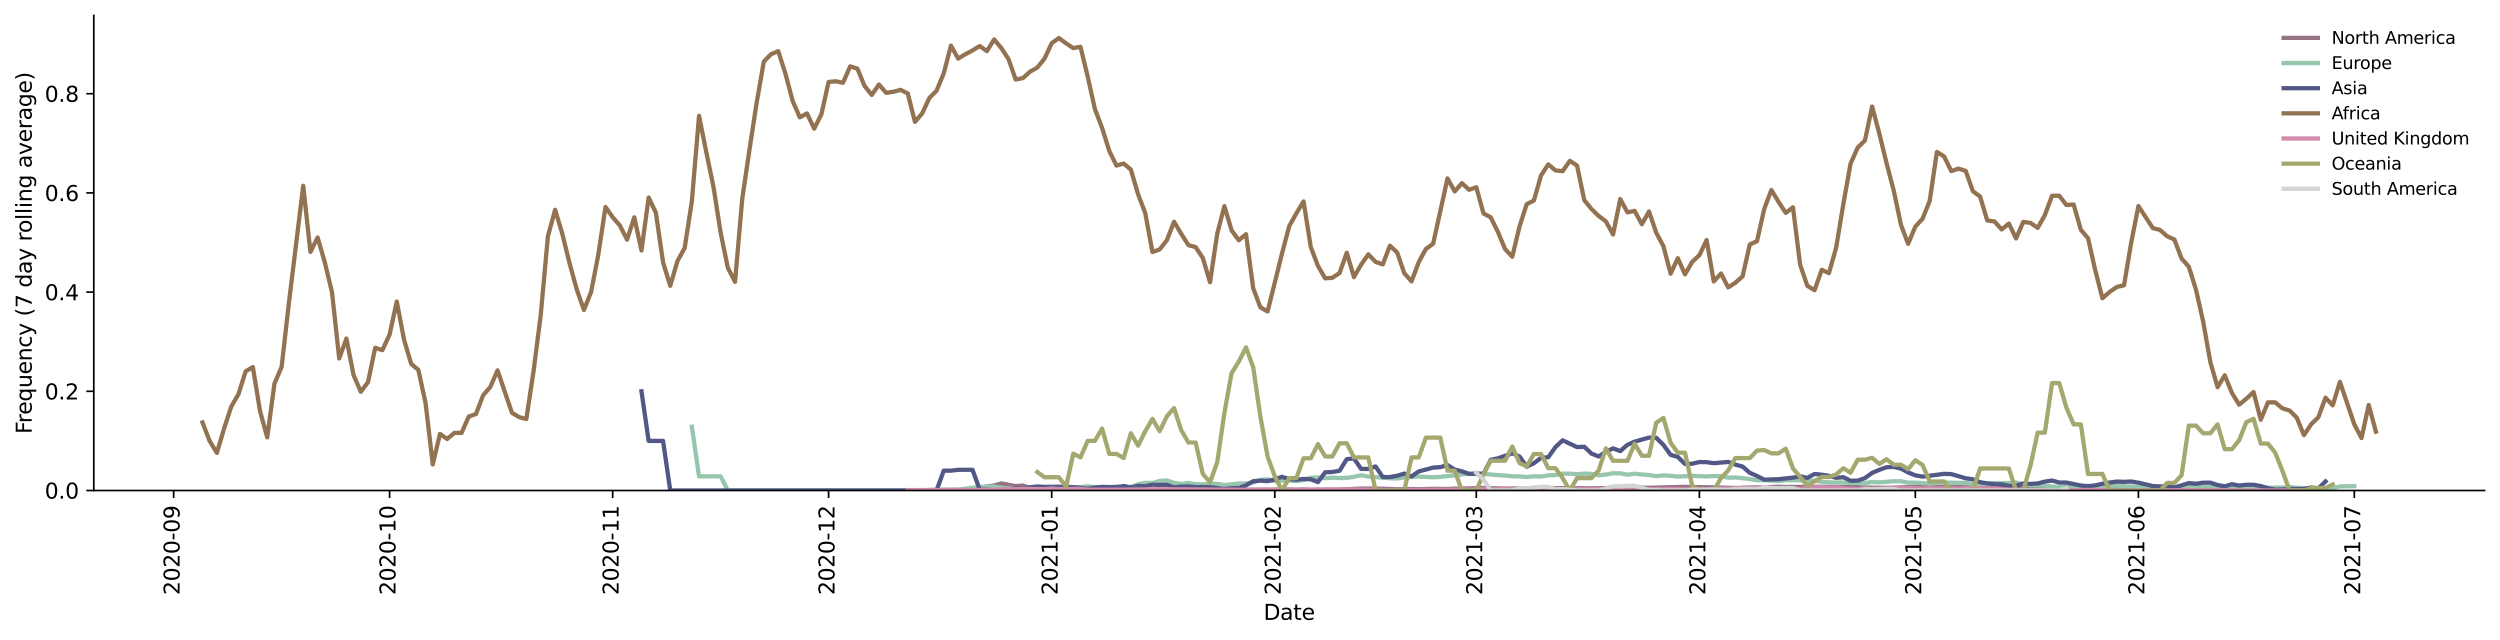<?xml version="1.0" encoding="utf-8" standalone="no"?>
<!DOCTYPE svg PUBLIC "-//W3C//DTD SVG 1.1//EN"
  "http://www.w3.org/Graphics/SVG/1.1/DTD/svg11.dtd">
<svg height="298.621pt" version="1.1" viewBox="0 0 1166.981 298.621" width="1166.981pt" xmlns="http://www.w3.org/2000/svg" xmlns:xlink="http://www.w3.org/1999/xlink">
 <defs>
  <style type="text/css">*{stroke-linecap:butt;stroke-linejoin:round;}</style>
 </defs>
 <g id="figure_1">
  <g id="patch_1">
   <path d="M 0 298.621 
L 1166.981 298.621 
L 1166.981 0 
L 0 0 
z
" style="fill:#ffffff;"/>
  </g>
  <g id="axes_1">
   <g id="patch_2">
    <path d="M 43.781 228.96 
L 1159.781 228.96 
L 1159.781 7.2 
L 43.781 7.2 
z
" style="fill:#ffffff;"/>
   </g>
   <g id="matplotlib.axis_1">
    <g id="xtick_1">
     <g id="line2d_1">
      <defs>
       <path d="M 0 0 
L 0 3.5 
" id="m0e21614525" style="stroke:#000000;stroke-width:0.8;"/>
      </defs>
      <g>
       <use style="stroke:#000000;stroke-width:0.8;" x="81.071" xlink:href="#m0e21614525" y="228.96"/>
      </g>
     </g>
     <g id="text_1">
      <!-- 2020-09 -->
      <g transform="translate(83.83 277.743)rotate(-90)scale(0.1 -0.1)">
       <defs>
        <path d="M 1228 531 
L 3431 531 
L 3431 0 
L 469 0 
L 469 531 
Q 828 903 1448 1529 
Q 2069 2156 2228 2338 
Q 2531 2678 2651 2914 
Q 2772 3150 2772 3378 
Q 2772 3750 2511 3984 
Q 2250 4219 1831 4219 
Q 1534 4219 1204 4116 
Q 875 4013 500 3803 
L 500 4441 
Q 881 4594 1212 4672 
Q 1544 4750 1819 4750 
Q 2544 4750 2975 4387 
Q 3406 4025 3406 3419 
Q 3406 3131 3298 2873 
Q 3191 2616 2906 2266 
Q 2828 2175 2409 1742 
Q 1991 1309 1228 531 
z
" id="DejaVuSans-32" transform="scale(0.016)"/>
        <path d="M 2034 4250 
Q 1547 4250 1301 3770 
Q 1056 3291 1056 2328 
Q 1056 1369 1301 889 
Q 1547 409 2034 409 
Q 2525 409 2770 889 
Q 3016 1369 3016 2328 
Q 3016 3291 2770 3770 
Q 2525 4250 2034 4250 
z
M 2034 4750 
Q 2819 4750 3233 4129 
Q 3647 3509 3647 2328 
Q 3647 1150 3233 529 
Q 2819 -91 2034 -91 
Q 1250 -91 836 529 
Q 422 1150 422 2328 
Q 422 3509 836 4129 
Q 1250 4750 2034 4750 
z
" id="DejaVuSans-30" transform="scale(0.016)"/>
        <path d="M 313 2009 
L 1997 2009 
L 1997 1497 
L 313 1497 
L 313 2009 
z
" id="DejaVuSans-2d" transform="scale(0.016)"/>
        <path d="M 703 97 
L 703 672 
Q 941 559 1184 500 
Q 1428 441 1663 441 
Q 2288 441 2617 861 
Q 2947 1281 2994 2138 
Q 2813 1869 2534 1725 
Q 2256 1581 1919 1581 
Q 1219 1581 811 2004 
Q 403 2428 403 3163 
Q 403 3881 828 4315 
Q 1253 4750 1959 4750 
Q 2769 4750 3195 4129 
Q 3622 3509 3622 2328 
Q 3622 1225 3098 567 
Q 2575 -91 1691 -91 
Q 1453 -91 1209 -44 
Q 966 3 703 97 
z
M 1959 2075 
Q 2384 2075 2632 2365 
Q 2881 2656 2881 3163 
Q 2881 3666 2632 3958 
Q 2384 4250 1959 4250 
Q 1534 4250 1286 3958 
Q 1038 3666 1038 3163 
Q 1038 2656 1286 2365 
Q 1534 2075 1959 2075 
z
" id="DejaVuSans-39" transform="scale(0.016)"/>
       </defs>
       <use xlink:href="#DejaVuSans-32"/>
       <use x="63.623" xlink:href="#DejaVuSans-30"/>
       <use x="127.246" xlink:href="#DejaVuSans-32"/>
       <use x="190.869" xlink:href="#DejaVuSans-30"/>
       <use x="254.492" xlink:href="#DejaVuSans-2d"/>
       <use x="290.576" xlink:href="#DejaVuSans-30"/>
       <use x="354.199" xlink:href="#DejaVuSans-39"/>
      </g>
     </g>
    </g>
    <g id="xtick_2">
     <g id="line2d_2">
      <g>
       <use style="stroke:#000000;stroke-width:0.8;" x="181.853" xlink:href="#m0e21614525" y="228.96"/>
      </g>
     </g>
     <g id="text_2">
      <!-- 2020-10 -->
      <g transform="translate(184.613 277.743)rotate(-90)scale(0.1 -0.1)">
       <defs>
        <path d="M 794 531 
L 1825 531 
L 1825 4091 
L 703 3866 
L 703 4441 
L 1819 4666 
L 2450 4666 
L 2450 531 
L 3481 531 
L 3481 0 
L 794 0 
L 794 531 
z
" id="DejaVuSans-31" transform="scale(0.016)"/>
       </defs>
       <use xlink:href="#DejaVuSans-32"/>
       <use x="63.623" xlink:href="#DejaVuSans-30"/>
       <use x="127.246" xlink:href="#DejaVuSans-32"/>
       <use x="190.869" xlink:href="#DejaVuSans-30"/>
       <use x="254.492" xlink:href="#DejaVuSans-2d"/>
       <use x="290.576" xlink:href="#DejaVuSans-31"/>
       <use x="354.199" xlink:href="#DejaVuSans-30"/>
      </g>
     </g>
    </g>
    <g id="xtick_3">
     <g id="line2d_3">
      <g>
       <use style="stroke:#000000;stroke-width:0.8;" x="285.996" xlink:href="#m0e21614525" y="228.96"/>
      </g>
     </g>
     <g id="text_3">
      <!-- 2020-11 -->
      <g transform="translate(288.755 277.743)rotate(-90)scale(0.1 -0.1)">
       <use xlink:href="#DejaVuSans-32"/>
       <use x="63.623" xlink:href="#DejaVuSans-30"/>
       <use x="127.246" xlink:href="#DejaVuSans-32"/>
       <use x="190.869" xlink:href="#DejaVuSans-30"/>
       <use x="254.492" xlink:href="#DejaVuSans-2d"/>
       <use x="290.576" xlink:href="#DejaVuSans-31"/>
       <use x="354.199" xlink:href="#DejaVuSans-31"/>
      </g>
     </g>
    </g>
    <g id="xtick_4">
     <g id="line2d_4">
      <g>
       <use style="stroke:#000000;stroke-width:0.8;" x="386.778" xlink:href="#m0e21614525" y="228.96"/>
      </g>
     </g>
     <g id="text_4">
      <!-- 2020-12 -->
      <g transform="translate(389.538 277.743)rotate(-90)scale(0.1 -0.1)">
       <use xlink:href="#DejaVuSans-32"/>
       <use x="63.623" xlink:href="#DejaVuSans-30"/>
       <use x="127.246" xlink:href="#DejaVuSans-32"/>
       <use x="190.869" xlink:href="#DejaVuSans-30"/>
       <use x="254.492" xlink:href="#DejaVuSans-2d"/>
       <use x="290.576" xlink:href="#DejaVuSans-31"/>
       <use x="354.199" xlink:href="#DejaVuSans-32"/>
      </g>
     </g>
    </g>
    <g id="xtick_5">
     <g id="line2d_5">
      <g>
       <use style="stroke:#000000;stroke-width:0.8;" x="490.92" xlink:href="#m0e21614525" y="228.96"/>
      </g>
     </g>
     <g id="text_5">
      <!-- 2021-01 -->
      <g transform="translate(493.68 277.743)rotate(-90)scale(0.1 -0.1)">
       <use xlink:href="#DejaVuSans-32"/>
       <use x="63.623" xlink:href="#DejaVuSans-30"/>
       <use x="127.246" xlink:href="#DejaVuSans-32"/>
       <use x="190.869" xlink:href="#DejaVuSans-31"/>
       <use x="254.492" xlink:href="#DejaVuSans-2d"/>
       <use x="290.576" xlink:href="#DejaVuSans-30"/>
       <use x="354.199" xlink:href="#DejaVuSans-31"/>
      </g>
     </g>
    </g>
    <g id="xtick_6">
     <g id="line2d_6">
      <g>
       <use style="stroke:#000000;stroke-width:0.8;" x="595.062" xlink:href="#m0e21614525" y="228.96"/>
      </g>
     </g>
     <g id="text_6">
      <!-- 2021-02 -->
      <g transform="translate(597.822 277.743)rotate(-90)scale(0.1 -0.1)">
       <use xlink:href="#DejaVuSans-32"/>
       <use x="63.623" xlink:href="#DejaVuSans-30"/>
       <use x="127.246" xlink:href="#DejaVuSans-32"/>
       <use x="190.869" xlink:href="#DejaVuSans-31"/>
       <use x="254.492" xlink:href="#DejaVuSans-2d"/>
       <use x="290.576" xlink:href="#DejaVuSans-30"/>
       <use x="354.199" xlink:href="#DejaVuSans-32"/>
      </g>
     </g>
    </g>
    <g id="xtick_7">
     <g id="line2d_7">
      <g>
       <use style="stroke:#000000;stroke-width:0.8;" x="689.126" xlink:href="#m0e21614525" y="228.96"/>
      </g>
     </g>
     <g id="text_7">
      <!-- 2021-03 -->
      <g transform="translate(691.886 277.743)rotate(-90)scale(0.1 -0.1)">
       <defs>
        <path d="M 2597 2516 
Q 3050 2419 3304 2112 
Q 3559 1806 3559 1356 
Q 3559 666 3084 287 
Q 2609 -91 1734 -91 
Q 1441 -91 1130 -33 
Q 819 25 488 141 
L 488 750 
Q 750 597 1062 519 
Q 1375 441 1716 441 
Q 2309 441 2620 675 
Q 2931 909 2931 1356 
Q 2931 1769 2642 2001 
Q 2353 2234 1838 2234 
L 1294 2234 
L 1294 2753 
L 1863 2753 
Q 2328 2753 2575 2939 
Q 2822 3125 2822 3475 
Q 2822 3834 2567 4026 
Q 2313 4219 1838 4219 
Q 1578 4219 1281 4162 
Q 984 4106 628 3988 
L 628 4550 
Q 988 4650 1302 4700 
Q 1616 4750 1894 4750 
Q 2613 4750 3031 4423 
Q 3450 4097 3450 3541 
Q 3450 3153 3228 2886 
Q 3006 2619 2597 2516 
z
" id="DejaVuSans-33" transform="scale(0.016)"/>
       </defs>
       <use xlink:href="#DejaVuSans-32"/>
       <use x="63.623" xlink:href="#DejaVuSans-30"/>
       <use x="127.246" xlink:href="#DejaVuSans-32"/>
       <use x="190.869" xlink:href="#DejaVuSans-31"/>
       <use x="254.492" xlink:href="#DejaVuSans-2d"/>
       <use x="290.576" xlink:href="#DejaVuSans-30"/>
       <use x="354.199" xlink:href="#DejaVuSans-33"/>
      </g>
     </g>
    </g>
    <g id="xtick_8">
     <g id="line2d_8">
      <g>
       <use style="stroke:#000000;stroke-width:0.8;" x="793.268" xlink:href="#m0e21614525" y="228.96"/>
      </g>
     </g>
     <g id="text_8">
      <!-- 2021-04 -->
      <g transform="translate(796.028 277.743)rotate(-90)scale(0.1 -0.1)">
       <defs>
        <path d="M 2419 4116 
L 825 1625 
L 2419 1625 
L 2419 4116 
z
M 2253 4666 
L 3047 4666 
L 3047 1625 
L 3713 1625 
L 3713 1100 
L 3047 1100 
L 3047 0 
L 2419 0 
L 2419 1100 
L 313 1100 
L 313 1709 
L 2253 4666 
z
" id="DejaVuSans-34" transform="scale(0.016)"/>
       </defs>
       <use xlink:href="#DejaVuSans-32"/>
       <use x="63.623" xlink:href="#DejaVuSans-30"/>
       <use x="127.246" xlink:href="#DejaVuSans-32"/>
       <use x="190.869" xlink:href="#DejaVuSans-31"/>
       <use x="254.492" xlink:href="#DejaVuSans-2d"/>
       <use x="290.576" xlink:href="#DejaVuSans-30"/>
       <use x="354.199" xlink:href="#DejaVuSans-34"/>
      </g>
     </g>
    </g>
    <g id="xtick_9">
     <g id="line2d_9">
      <g>
       <use style="stroke:#000000;stroke-width:0.8;" x="894.051" xlink:href="#m0e21614525" y="228.96"/>
      </g>
     </g>
     <g id="text_9">
      <!-- 2021-05 -->
      <g transform="translate(896.81 277.743)rotate(-90)scale(0.1 -0.1)">
       <defs>
        <path d="M 691 4666 
L 3169 4666 
L 3169 4134 
L 1269 4134 
L 1269 2991 
Q 1406 3038 1543 3061 
Q 1681 3084 1819 3084 
Q 2600 3084 3056 2656 
Q 3513 2228 3513 1497 
Q 3513 744 3044 326 
Q 2575 -91 1722 -91 
Q 1428 -91 1123 -41 
Q 819 9 494 109 
L 494 744 
Q 775 591 1075 516 
Q 1375 441 1709 441 
Q 2250 441 2565 725 
Q 2881 1009 2881 1497 
Q 2881 1984 2565 2268 
Q 2250 2553 1709 2553 
Q 1456 2553 1204 2497 
Q 953 2441 691 2322 
L 691 4666 
z
" id="DejaVuSans-35" transform="scale(0.016)"/>
       </defs>
       <use xlink:href="#DejaVuSans-32"/>
       <use x="63.623" xlink:href="#DejaVuSans-30"/>
       <use x="127.246" xlink:href="#DejaVuSans-32"/>
       <use x="190.869" xlink:href="#DejaVuSans-31"/>
       <use x="254.492" xlink:href="#DejaVuSans-2d"/>
       <use x="290.576" xlink:href="#DejaVuSans-30"/>
       <use x="354.199" xlink:href="#DejaVuSans-35"/>
      </g>
     </g>
    </g>
    <g id="xtick_10">
     <g id="line2d_10">
      <g>
       <use style="stroke:#000000;stroke-width:0.8;" x="998.193" xlink:href="#m0e21614525" y="228.96"/>
      </g>
     </g>
     <g id="text_10">
      <!-- 2021-06 -->
      <g transform="translate(1000.952 277.743)rotate(-90)scale(0.1 -0.1)">
       <defs>
        <path d="M 2113 2584 
Q 1688 2584 1439 2293 
Q 1191 2003 1191 1497 
Q 1191 994 1439 701 
Q 1688 409 2113 409 
Q 2538 409 2786 701 
Q 3034 994 3034 1497 
Q 3034 2003 2786 2293 
Q 2538 2584 2113 2584 
z
M 3366 4563 
L 3366 3988 
Q 3128 4100 2886 4159 
Q 2644 4219 2406 4219 
Q 1781 4219 1451 3797 
Q 1122 3375 1075 2522 
Q 1259 2794 1537 2939 
Q 1816 3084 2150 3084 
Q 2853 3084 3261 2657 
Q 3669 2231 3669 1497 
Q 3669 778 3244 343 
Q 2819 -91 2113 -91 
Q 1303 -91 875 529 
Q 447 1150 447 2328 
Q 447 3434 972 4092 
Q 1497 4750 2381 4750 
Q 2619 4750 2861 4703 
Q 3103 4656 3366 4563 
z
" id="DejaVuSans-36" transform="scale(0.016)"/>
       </defs>
       <use xlink:href="#DejaVuSans-32"/>
       <use x="63.623" xlink:href="#DejaVuSans-30"/>
       <use x="127.246" xlink:href="#DejaVuSans-32"/>
       <use x="190.869" xlink:href="#DejaVuSans-31"/>
       <use x="254.492" xlink:href="#DejaVuSans-2d"/>
       <use x="290.576" xlink:href="#DejaVuSans-30"/>
       <use x="354.199" xlink:href="#DejaVuSans-36"/>
      </g>
     </g>
    </g>
    <g id="xtick_11">
     <g id="line2d_11">
      <g>
       <use style="stroke:#000000;stroke-width:0.8;" x="1098.976" xlink:href="#m0e21614525" y="228.96"/>
      </g>
     </g>
     <g id="text_11">
      <!-- 2021-07 -->
      <g transform="translate(1101.735 277.743)rotate(-90)scale(0.1 -0.1)">
       <defs>
        <path d="M 525 4666 
L 3525 4666 
L 3525 4397 
L 1831 0 
L 1172 0 
L 2766 4134 
L 525 4134 
L 525 4666 
z
" id="DejaVuSans-37" transform="scale(0.016)"/>
       </defs>
       <use xlink:href="#DejaVuSans-32"/>
       <use x="63.623" xlink:href="#DejaVuSans-30"/>
       <use x="127.246" xlink:href="#DejaVuSans-32"/>
       <use x="190.869" xlink:href="#DejaVuSans-31"/>
       <use x="254.492" xlink:href="#DejaVuSans-2d"/>
       <use x="290.576" xlink:href="#DejaVuSans-30"/>
       <use x="354.199" xlink:href="#DejaVuSans-37"/>
      </g>
     </g>
    </g>
    <g id="text_12">
     <!-- Date -->
     <g transform="translate(589.83 289.341)scale(0.1 -0.1)">
      <defs>
       <path d="M 1259 4147 
L 1259 519 
L 2022 519 
Q 2988 519 3436 956 
Q 3884 1394 3884 2338 
Q 3884 3275 3436 3711 
Q 2988 4147 2022 4147 
L 1259 4147 
z
M 628 4666 
L 1925 4666 
Q 3281 4666 3915 4102 
Q 4550 3538 4550 2338 
Q 4550 1131 3912 565 
Q 3275 0 1925 0 
L 628 0 
L 628 4666 
z
" id="DejaVuSans-44" transform="scale(0.016)"/>
       <path d="M 2194 1759 
Q 1497 1759 1228 1600 
Q 959 1441 959 1056 
Q 959 750 1161 570 
Q 1363 391 1709 391 
Q 2188 391 2477 730 
Q 2766 1069 2766 1631 
L 2766 1759 
L 2194 1759 
z
M 3341 1997 
L 3341 0 
L 2766 0 
L 2766 531 
Q 2569 213 2275 61 
Q 1981 -91 1556 -91 
Q 1019 -91 701 211 
Q 384 513 384 1019 
Q 384 1609 779 1909 
Q 1175 2209 1959 2209 
L 2766 2209 
L 2766 2266 
Q 2766 2663 2505 2880 
Q 2244 3097 1772 3097 
Q 1472 3097 1187 3025 
Q 903 2953 641 2809 
L 641 3341 
Q 956 3463 1253 3523 
Q 1550 3584 1831 3584 
Q 2591 3584 2966 3190 
Q 3341 2797 3341 1997 
z
" id="DejaVuSans-61" transform="scale(0.016)"/>
       <path d="M 1172 4494 
L 1172 3500 
L 2356 3500 
L 2356 3053 
L 1172 3053 
L 1172 1153 
Q 1172 725 1289 603 
Q 1406 481 1766 481 
L 2356 481 
L 2356 0 
L 1766 0 
Q 1100 0 847 248 
Q 594 497 594 1153 
L 594 3053 
L 172 3053 
L 172 3500 
L 594 3500 
L 594 4494 
L 1172 4494 
z
" id="DejaVuSans-74" transform="scale(0.016)"/>
       <path d="M 3597 1894 
L 3597 1613 
L 953 1613 
Q 991 1019 1311 708 
Q 1631 397 2203 397 
Q 2534 397 2845 478 
Q 3156 559 3463 722 
L 3463 178 
Q 3153 47 2828 -22 
Q 2503 -91 2169 -91 
Q 1331 -91 842 396 
Q 353 884 353 1716 
Q 353 2575 817 3079 
Q 1281 3584 2069 3584 
Q 2775 3584 3186 3129 
Q 3597 2675 3597 1894 
z
M 3022 2063 
Q 3016 2534 2758 2815 
Q 2500 3097 2075 3097 
Q 1594 3097 1305 2825 
Q 1016 2553 972 2059 
L 3022 2063 
z
" id="DejaVuSans-65" transform="scale(0.016)"/>
      </defs>
      <use xlink:href="#DejaVuSans-44"/>
      <use x="77.002" xlink:href="#DejaVuSans-61"/>
      <use x="138.281" xlink:href="#DejaVuSans-74"/>
      <use x="177.49" xlink:href="#DejaVuSans-65"/>
     </g>
    </g>
   </g>
   <g id="matplotlib.axis_2">
    <g id="ytick_1">
     <g id="line2d_12">
      <defs>
       <path d="M 0 0 
L -3.5 0 
" id="mf6e7cb4ea5" style="stroke:#000000;stroke-width:0.8;"/>
      </defs>
      <g>
       <use style="stroke:#000000;stroke-width:0.8;" x="43.781" xlink:href="#mf6e7cb4ea5" y="228.96"/>
      </g>
     </g>
     <g id="text_13">
      <!-- 0.0 -->
      <g transform="translate(20.878 232.759)scale(0.1 -0.1)">
       <defs>
        <path d="M 684 794 
L 1344 794 
L 1344 0 
L 684 0 
L 684 794 
z
" id="DejaVuSans-2e" transform="scale(0.016)"/>
       </defs>
       <use xlink:href="#DejaVuSans-30"/>
       <use x="63.623" xlink:href="#DejaVuSans-2e"/>
       <use x="95.41" xlink:href="#DejaVuSans-30"/>
      </g>
     </g>
    </g>
    <g id="ytick_2">
     <g id="line2d_13">
      <g>
       <use style="stroke:#000000;stroke-width:0.8;" x="43.781" xlink:href="#mf6e7cb4ea5" y="182.654"/>
      </g>
     </g>
     <g id="text_14">
      <!-- 0.2 -->
      <g transform="translate(20.878 186.454)scale(0.1 -0.1)">
       <use xlink:href="#DejaVuSans-30"/>
       <use x="63.623" xlink:href="#DejaVuSans-2e"/>
       <use x="95.41" xlink:href="#DejaVuSans-32"/>
      </g>
     </g>
    </g>
    <g id="ytick_3">
     <g id="line2d_14">
      <g>
       <use style="stroke:#000000;stroke-width:0.8;" x="43.781" xlink:href="#mf6e7cb4ea5" y="136.349"/>
      </g>
     </g>
     <g id="text_15">
      <!-- 0.4 -->
      <g transform="translate(20.878 140.148)scale(0.1 -0.1)">
       <use xlink:href="#DejaVuSans-30"/>
       <use x="63.623" xlink:href="#DejaVuSans-2e"/>
       <use x="95.41" xlink:href="#DejaVuSans-34"/>
      </g>
     </g>
    </g>
    <g id="ytick_4">
     <g id="line2d_15">
      <g>
       <use style="stroke:#000000;stroke-width:0.8;" x="43.781" xlink:href="#mf6e7cb4ea5" y="90.043"/>
      </g>
     </g>
     <g id="text_16">
      <!-- 0.6 -->
      <g transform="translate(20.878 93.842)scale(0.1 -0.1)">
       <use xlink:href="#DejaVuSans-30"/>
       <use x="63.623" xlink:href="#DejaVuSans-2e"/>
       <use x="95.41" xlink:href="#DejaVuSans-36"/>
      </g>
     </g>
    </g>
    <g id="ytick_5">
     <g id="line2d_16">
      <g>
       <use style="stroke:#000000;stroke-width:0.8;" x="43.781" xlink:href="#mf6e7cb4ea5" y="43.737"/>
      </g>
     </g>
     <g id="text_17">
      <!-- 0.8 -->
      <g transform="translate(20.878 47.537)scale(0.1 -0.1)">
       <defs>
        <path d="M 2034 2216 
Q 1584 2216 1326 1975 
Q 1069 1734 1069 1313 
Q 1069 891 1326 650 
Q 1584 409 2034 409 
Q 2484 409 2743 651 
Q 3003 894 3003 1313 
Q 3003 1734 2745 1975 
Q 2488 2216 2034 2216 
z
M 1403 2484 
Q 997 2584 770 2862 
Q 544 3141 544 3541 
Q 544 4100 942 4425 
Q 1341 4750 2034 4750 
Q 2731 4750 3128 4425 
Q 3525 4100 3525 3541 
Q 3525 3141 3298 2862 
Q 3072 2584 2669 2484 
Q 3125 2378 3379 2068 
Q 3634 1759 3634 1313 
Q 3634 634 3220 271 
Q 2806 -91 2034 -91 
Q 1263 -91 848 271 
Q 434 634 434 1313 
Q 434 1759 690 2068 
Q 947 2378 1403 2484 
z
M 1172 3481 
Q 1172 3119 1398 2916 
Q 1625 2713 2034 2713 
Q 2441 2713 2670 2916 
Q 2900 3119 2900 3481 
Q 2900 3844 2670 4047 
Q 2441 4250 2034 4250 
Q 1625 4250 1398 4047 
Q 1172 3844 1172 3481 
z
" id="DejaVuSans-38" transform="scale(0.016)"/>
       </defs>
       <use xlink:href="#DejaVuSans-30"/>
       <use x="63.623" xlink:href="#DejaVuSans-2e"/>
       <use x="95.41" xlink:href="#DejaVuSans-38"/>
      </g>
     </g>
    </g>
    <g id="text_18">
     <!-- Frequency (7 day rolling average) -->
     <g transform="translate(14.798 202.529)rotate(-90)scale(0.1 -0.1)">
      <defs>
       <path d="M 628 4666 
L 3309 4666 
L 3309 4134 
L 1259 4134 
L 1259 2759 
L 3109 2759 
L 3109 2228 
L 1259 2228 
L 1259 0 
L 628 0 
L 628 4666 
z
" id="DejaVuSans-46" transform="scale(0.016)"/>
       <path d="M 2631 2963 
Q 2534 3019 2420 3045 
Q 2306 3072 2169 3072 
Q 1681 3072 1420 2755 
Q 1159 2438 1159 1844 
L 1159 0 
L 581 0 
L 581 3500 
L 1159 3500 
L 1159 2956 
Q 1341 3275 1631 3429 
Q 1922 3584 2338 3584 
Q 2397 3584 2469 3576 
Q 2541 3569 2628 3553 
L 2631 2963 
z
" id="DejaVuSans-72" transform="scale(0.016)"/>
       <path d="M 947 1747 
Q 947 1113 1208 752 
Q 1469 391 1925 391 
Q 2381 391 2643 752 
Q 2906 1113 2906 1747 
Q 2906 2381 2643 2742 
Q 2381 3103 1925 3103 
Q 1469 3103 1208 2742 
Q 947 2381 947 1747 
z
M 2906 525 
Q 2725 213 2448 61 
Q 2172 -91 1784 -91 
Q 1150 -91 751 415 
Q 353 922 353 1747 
Q 353 2572 751 3078 
Q 1150 3584 1784 3584 
Q 2172 3584 2448 3432 
Q 2725 3281 2906 2969 
L 2906 3500 
L 3481 3500 
L 3481 -1331 
L 2906 -1331 
L 2906 525 
z
" id="DejaVuSans-71" transform="scale(0.016)"/>
       <path d="M 544 1381 
L 544 3500 
L 1119 3500 
L 1119 1403 
Q 1119 906 1312 657 
Q 1506 409 1894 409 
Q 2359 409 2629 706 
Q 2900 1003 2900 1516 
L 2900 3500 
L 3475 3500 
L 3475 0 
L 2900 0 
L 2900 538 
Q 2691 219 2414 64 
Q 2138 -91 1772 -91 
Q 1169 -91 856 284 
Q 544 659 544 1381 
z
M 1991 3584 
L 1991 3584 
z
" id="DejaVuSans-75" transform="scale(0.016)"/>
       <path d="M 3513 2113 
L 3513 0 
L 2938 0 
L 2938 2094 
Q 2938 2591 2744 2837 
Q 2550 3084 2163 3084 
Q 1697 3084 1428 2787 
Q 1159 2491 1159 1978 
L 1159 0 
L 581 0 
L 581 3500 
L 1159 3500 
L 1159 2956 
Q 1366 3272 1645 3428 
Q 1925 3584 2291 3584 
Q 2894 3584 3203 3211 
Q 3513 2838 3513 2113 
z
" id="DejaVuSans-6e" transform="scale(0.016)"/>
       <path d="M 3122 3366 
L 3122 2828 
Q 2878 2963 2633 3030 
Q 2388 3097 2138 3097 
Q 1578 3097 1268 2742 
Q 959 2388 959 1747 
Q 959 1106 1268 751 
Q 1578 397 2138 397 
Q 2388 397 2633 464 
Q 2878 531 3122 666 
L 3122 134 
Q 2881 22 2623 -34 
Q 2366 -91 2075 -91 
Q 1284 -91 818 406 
Q 353 903 353 1747 
Q 353 2603 823 3093 
Q 1294 3584 2113 3584 
Q 2378 3584 2631 3529 
Q 2884 3475 3122 3366 
z
" id="DejaVuSans-63" transform="scale(0.016)"/>
       <path d="M 2059 -325 
Q 1816 -950 1584 -1140 
Q 1353 -1331 966 -1331 
L 506 -1331 
L 506 -850 
L 844 -850 
Q 1081 -850 1212 -737 
Q 1344 -625 1503 -206 
L 1606 56 
L 191 3500 
L 800 3500 
L 1894 763 
L 2988 3500 
L 3597 3500 
L 2059 -325 
z
" id="DejaVuSans-79" transform="scale(0.016)"/>
       <path id="DejaVuSans-20" transform="scale(0.016)"/>
       <path d="M 1984 4856 
Q 1566 4138 1362 3434 
Q 1159 2731 1159 2009 
Q 1159 1288 1364 580 
Q 1569 -128 1984 -844 
L 1484 -844 
Q 1016 -109 783 600 
Q 550 1309 550 2009 
Q 550 2706 781 3412 
Q 1013 4119 1484 4856 
L 1984 4856 
z
" id="DejaVuSans-28" transform="scale(0.016)"/>
       <path d="M 2906 2969 
L 2906 4863 
L 3481 4863 
L 3481 0 
L 2906 0 
L 2906 525 
Q 2725 213 2448 61 
Q 2172 -91 1784 -91 
Q 1150 -91 751 415 
Q 353 922 353 1747 
Q 353 2572 751 3078 
Q 1150 3584 1784 3584 
Q 2172 3584 2448 3432 
Q 2725 3281 2906 2969 
z
M 947 1747 
Q 947 1113 1208 752 
Q 1469 391 1925 391 
Q 2381 391 2643 752 
Q 2906 1113 2906 1747 
Q 2906 2381 2643 2742 
Q 2381 3103 1925 3103 
Q 1469 3103 1208 2742 
Q 947 2381 947 1747 
z
" id="DejaVuSans-64" transform="scale(0.016)"/>
       <path d="M 1959 3097 
Q 1497 3097 1228 2736 
Q 959 2375 959 1747 
Q 959 1119 1226 758 
Q 1494 397 1959 397 
Q 2419 397 2687 759 
Q 2956 1122 2956 1747 
Q 2956 2369 2687 2733 
Q 2419 3097 1959 3097 
z
M 1959 3584 
Q 2709 3584 3137 3096 
Q 3566 2609 3566 1747 
Q 3566 888 3137 398 
Q 2709 -91 1959 -91 
Q 1206 -91 779 398 
Q 353 888 353 1747 
Q 353 2609 779 3096 
Q 1206 3584 1959 3584 
z
" id="DejaVuSans-6f" transform="scale(0.016)"/>
       <path d="M 603 4863 
L 1178 4863 
L 1178 0 
L 603 0 
L 603 4863 
z
" id="DejaVuSans-6c" transform="scale(0.016)"/>
       <path d="M 603 3500 
L 1178 3500 
L 1178 0 
L 603 0 
L 603 3500 
z
M 603 4863 
L 1178 4863 
L 1178 4134 
L 603 4134 
L 603 4863 
z
" id="DejaVuSans-69" transform="scale(0.016)"/>
       <path d="M 2906 1791 
Q 2906 2416 2648 2759 
Q 2391 3103 1925 3103 
Q 1463 3103 1205 2759 
Q 947 2416 947 1791 
Q 947 1169 1205 825 
Q 1463 481 1925 481 
Q 2391 481 2648 825 
Q 2906 1169 2906 1791 
z
M 3481 434 
Q 3481 -459 3084 -895 
Q 2688 -1331 1869 -1331 
Q 1566 -1331 1297 -1286 
Q 1028 -1241 775 -1147 
L 775 -588 
Q 1028 -725 1275 -790 
Q 1522 -856 1778 -856 
Q 2344 -856 2625 -561 
Q 2906 -266 2906 331 
L 2906 616 
Q 2728 306 2450 153 
Q 2172 0 1784 0 
Q 1141 0 747 490 
Q 353 981 353 1791 
Q 353 2603 747 3093 
Q 1141 3584 1784 3584 
Q 2172 3584 2450 3431 
Q 2728 3278 2906 2969 
L 2906 3500 
L 3481 3500 
L 3481 434 
z
" id="DejaVuSans-67" transform="scale(0.016)"/>
       <path d="M 191 3500 
L 800 3500 
L 1894 563 
L 2988 3500 
L 3597 3500 
L 2284 0 
L 1503 0 
L 191 3500 
z
" id="DejaVuSans-76" transform="scale(0.016)"/>
       <path d="M 513 4856 
L 1013 4856 
Q 1481 4119 1714 3412 
Q 1947 2706 1947 2009 
Q 1947 1309 1714 600 
Q 1481 -109 1013 -844 
L 513 -844 
Q 928 -128 1133 580 
Q 1338 1288 1338 2009 
Q 1338 2731 1133 3434 
Q 928 4138 513 4856 
z
" id="DejaVuSans-29" transform="scale(0.016)"/>
      </defs>
      <use xlink:href="#DejaVuSans-46"/>
      <use x="50.27" xlink:href="#DejaVuSans-72"/>
      <use x="89.133" xlink:href="#DejaVuSans-65"/>
      <use x="150.656" xlink:href="#DejaVuSans-71"/>
      <use x="214.133" xlink:href="#DejaVuSans-75"/>
      <use x="277.512" xlink:href="#DejaVuSans-65"/>
      <use x="339.035" xlink:href="#DejaVuSans-6e"/>
      <use x="402.414" xlink:href="#DejaVuSans-63"/>
      <use x="457.395" xlink:href="#DejaVuSans-79"/>
      <use x="516.574" xlink:href="#DejaVuSans-20"/>
      <use x="548.361" xlink:href="#DejaVuSans-28"/>
      <use x="587.375" xlink:href="#DejaVuSans-37"/>
      <use x="650.998" xlink:href="#DejaVuSans-20"/>
      <use x="682.785" xlink:href="#DejaVuSans-64"/>
      <use x="746.262" xlink:href="#DejaVuSans-61"/>
      <use x="807.541" xlink:href="#DejaVuSans-79"/>
      <use x="866.721" xlink:href="#DejaVuSans-20"/>
      <use x="898.508" xlink:href="#DejaVuSans-72"/>
      <use x="937.371" xlink:href="#DejaVuSans-6f"/>
      <use x="998.553" xlink:href="#DejaVuSans-6c"/>
      <use x="1026.336" xlink:href="#DejaVuSans-6c"/>
      <use x="1054.119" xlink:href="#DejaVuSans-69"/>
      <use x="1081.902" xlink:href="#DejaVuSans-6e"/>
      <use x="1145.281" xlink:href="#DejaVuSans-67"/>
      <use x="1208.758" xlink:href="#DejaVuSans-20"/>
      <use x="1240.545" xlink:href="#DejaVuSans-61"/>
      <use x="1301.824" xlink:href="#DejaVuSans-76"/>
      <use x="1361.004" xlink:href="#DejaVuSans-65"/>
      <use x="1422.527" xlink:href="#DejaVuSans-72"/>
      <use x="1463.641" xlink:href="#DejaVuSans-61"/>
      <use x="1524.92" xlink:href="#DejaVuSans-67"/>
      <use x="1588.396" xlink:href="#DejaVuSans-65"/>
      <use x="1649.92" xlink:href="#DejaVuSans-29"/>
     </g>
    </g>
   </g>
   <g id="line2d_17">
    <path clip-path="url(#pfd106c3664)" d="M 460.686 227.14 
L 464.045 226.604 
L 467.404 225.678 
L 474.123 226.904 
L 477.483 226.643 
L 480.842 227.772 
L 484.201 228.698 
L 487.561 228.698 
L 490.92 228.586 
L 494.28 228.814 
L 504.358 228.772 
L 514.436 228.851 
L 524.515 228.752 
L 534.593 228.684 
L 551.39 228.834 
L 561.468 228.732 
L 581.625 228.636 
L 601.781 228.522 
L 605.141 228.609 
L 608.5 228.518 
L 611.86 228.642 
L 625.297 228.538 
L 635.375 228.066 
L 645.454 228.102 
L 652.173 228.424 
L 658.891 228.276 
L 662.251 228.373 
L 668.97 228.176 
L 675.689 228.252 
L 679.048 228.077 
L 682.407 228.079 
L 692.486 227.79 
L 702.564 228.088 
L 712.642 227.964 
L 716.002 227.776 
L 722.72 227.855 
L 746.236 227.968 
L 752.955 227.701 
L 766.393 227.652 
L 769.752 227.674 
L 786.549 227.263 
L 799.987 227.504 
L 810.065 227.806 
L 830.222 227.215 
L 833.581 227.334 
L 840.3 227.274 
L 843.66 227.334 
L 847.019 227.224 
L 867.176 227.375 
L 870.535 227.598 
L 877.254 227.697 
L 883.973 227.658 
L 894.051 227.205 
L 900.77 227.201 
L 924.286 227.546 
L 931.005 227.915 
L 937.723 227.802 
L 944.442 227.412 
L 957.88 227.528 
L 961.239 227.549 
L 964.599 227.316 
L 967.958 227.538 
L 974.677 227.67 
L 978.037 227.812 
L 981.396 228.14 
L 988.115 227.797 
L 991.474 228.043 
L 994.834 227.802 
L 1001.552 227.829 
L 1004.912 228.336 
L 1008.271 228.114 
L 1011.631 228.278 
L 1014.99 228.206 
L 1018.35 228.298 
L 1021.709 228.146 
L 1035.147 228.604 
L 1038.506 228.756 
L 1068.741 228.858 
L 1075.46 228.459 
L 1085.538 228.561 
L 1088.897 228.089 
L 1088.897 228.089 
" style="fill:none;stroke:#947383;stroke-linecap:square;stroke-width:2;"/>
   </g>
   <g id="line2d_18">
    <path clip-path="url(#pfd106c3664)" d="M 322.949 199.192 
L 326.309 222.345 
L 336.387 222.345 
L 339.746 228.96 
L 427.091 228.96 
L 437.17 228.556 
L 447.248 228.528 
L 457.326 227.282 
L 464.045 227.061 
L 467.404 227.722 
L 474.123 228.097 
L 480.842 227.702 
L 484.201 227.571 
L 490.92 227.88 
L 494.28 227.528 
L 504.358 227.42 
L 507.717 226.96 
L 511.077 227.454 
L 514.436 227.763 
L 521.155 227.103 
L 524.515 227.611 
L 527.874 227.294 
L 531.233 226.131 
L 534.593 225.359 
L 537.952 225.454 
L 541.312 224.514 
L 544.671 224.269 
L 548.03 225.392 
L 551.39 225.913 
L 554.749 225.429 
L 558.109 226.052 
L 561.468 226.094 
L 564.828 225.783 
L 568.187 225.885 
L 571.546 226.378 
L 574.906 226.081 
L 578.265 225.67 
L 581.625 225.675 
L 584.984 225.147 
L 588.344 224.012 
L 591.703 223.724 
L 595.062 224.51 
L 601.781 224.202 
L 605.141 224.568 
L 608.5 224.113 
L 611.86 223.011 
L 615.219 222.841 
L 618.578 223.235 
L 621.938 222.958 
L 625.297 223.129 
L 628.657 223.103 
L 632.016 222.555 
L 635.375 221.832 
L 638.735 222.469 
L 648.813 223.25 
L 652.173 223.345 
L 655.532 222.881 
L 662.251 222.454 
L 668.97 222.807 
L 672.329 222.6 
L 685.767 221.108 
L 689.126 221.331 
L 692.486 221.197 
L 699.204 221.79 
L 702.564 221.967 
L 705.923 222.348 
L 709.283 222.391 
L 712.642 222.648 
L 716.002 222.335 
L 719.361 222.438 
L 722.72 221.883 
L 726.08 221.744 
L 729.439 221.092 
L 732.799 221.104 
L 736.158 221.362 
L 739.518 221.064 
L 742.877 221.189 
L 746.236 221.843 
L 749.596 221.531 
L 752.955 220.918 
L 756.315 220.946 
L 759.674 221.571 
L 763.034 221.126 
L 766.393 221.495 
L 769.752 221.746 
L 773.112 222.249 
L 776.471 221.901 
L 779.831 222.097 
L 783.19 222.486 
L 789.909 222.105 
L 796.628 222.406 
L 799.987 222.194 
L 803.347 222.286 
L 806.706 222.96 
L 810.065 222.888 
L 813.425 223.204 
L 816.784 223.633 
L 820.144 224.196 
L 823.503 224.123 
L 830.222 224.549 
L 833.581 224.195 
L 840.3 224.188 
L 843.66 224.385 
L 847.019 224.303 
L 850.378 224.944 
L 853.738 225.16 
L 857.097 225.257 
L 860.457 225.237 
L 863.816 225.456 
L 870.535 225.482 
L 873.894 225.008 
L 877.254 225.178 
L 883.973 224.659 
L 887.332 224.664 
L 890.692 225.289 
L 894.051 225.315 
L 897.41 225.499 
L 900.77 225.807 
L 907.489 225.215 
L 914.207 225.412 
L 917.567 225.347 
L 920.926 225.893 
L 924.286 226.307 
L 927.645 225.592 
L 931.005 225.497 
L 937.723 225.481 
L 941.083 225.258 
L 944.442 226.067 
L 947.802 226.53 
L 954.521 226.707 
L 957.88 227.143 
L 967.958 227.319 
L 971.318 227.654 
L 974.677 227.112 
L 981.396 226.967 
L 988.115 226.717 
L 994.834 227.115 
L 1001.552 227.211 
L 1004.912 227.264 
L 1008.271 227.479 
L 1011.631 227.421 
L 1014.99 227.541 
L 1018.35 227.474 
L 1021.709 227.157 
L 1025.068 227.262 
L 1028.428 227.231 
L 1035.147 227.329 
L 1038.506 227.767 
L 1041.866 227.711 
L 1045.225 227.923 
L 1051.944 227.927 
L 1055.303 227.51 
L 1058.663 227.711 
L 1062.022 227.592 
L 1065.381 227.588 
L 1068.741 227.339 
L 1072.1 227.726 
L 1078.819 227.972 
L 1082.179 227.801 
L 1085.538 228.354 
L 1088.897 228.034 
L 1092.257 227.05 
L 1098.976 226.928 
L 1098.976 226.928 
" style="fill:none;stroke:#96c6ad;stroke-linecap:square;stroke-width:2;"/>
   </g>
   <g id="line2d_19">
    <path clip-path="url(#pfd106c3664)" d="M 299.433 182.654 
L 302.793 205.807 
L 309.512 205.807 
L 312.871 228.96 
L 437.17 228.96 
L 440.529 219.699 
L 443.888 219.699 
L 447.248 219.31 
L 453.967 219.31 
L 457.326 228.571 
L 460.686 228.571 
L 464.045 228.96 
L 467.404 228.96 
L 470.764 228.366 
L 474.123 227.955 
L 477.483 227.835 
L 484.201 227.092 
L 487.561 227.278 
L 494.28 227.193 
L 500.999 227.393 
L 504.358 227.701 
L 507.717 228.168 
L 511.077 227.551 
L 514.436 227.281 
L 521.155 227.436 
L 524.515 226.86 
L 527.874 227.546 
L 531.233 226.809 
L 534.593 226.98 
L 537.952 226.257 
L 541.312 226.373 
L 544.671 226.261 
L 548.03 227.491 
L 551.39 227.12 
L 554.749 227.057 
L 558.109 227.413 
L 561.468 227.334 
L 564.828 227.427 
L 568.187 227.797 
L 571.546 228.29 
L 574.906 227.851 
L 578.265 227.792 
L 581.625 226.567 
L 584.984 224.643 
L 588.344 224.354 
L 591.703 224.602 
L 595.062 223.83 
L 598.422 222.557 
L 601.781 223.685 
L 605.141 223.936 
L 608.5 223.571 
L 611.86 223.744 
L 615.219 225.031 
L 618.578 220.463 
L 621.938 220.318 
L 625.297 219.748 
L 628.657 214.327 
L 632.016 214 
L 635.375 218.9 
L 638.735 218.901 
L 642.094 217.73 
L 645.454 222.671 
L 648.813 222.687 
L 652.173 222.082 
L 655.532 221.073 
L 658.891 222.396 
L 662.251 220.061 
L 668.97 218.279 
L 672.329 218.054 
L 675.689 217.1 
L 679.048 219.175 
L 682.407 220.009 
L 685.767 221.227 
L 689.126 221.063 
L 692.486 221.16 
L 695.845 214.663 
L 699.204 213.956 
L 705.923 211.576 
L 709.283 213.077 
L 712.642 217.842 
L 716.002 216.238 
L 719.361 213.709 
L 722.72 213.422 
L 726.08 208.696 
L 729.439 205.532 
L 736.158 208.702 
L 739.518 208.535 
L 742.877 211.718 
L 746.236 213.087 
L 749.596 210.871 
L 752.955 209.299 
L 756.315 210.558 
L 759.674 207.657 
L 763.034 206.157 
L 769.752 204.267 
L 773.112 204.36 
L 776.471 207.673 
L 779.831 212.322 
L 783.19 213.263 
L 786.549 216.598 
L 789.909 216.461 
L 793.268 215.673 
L 796.628 215.747 
L 799.987 216.211 
L 806.706 215.624 
L 810.065 216.875 
L 813.425 217.795 
L 816.784 220.717 
L 820.144 222.159 
L 823.503 223.9 
L 830.222 223.682 
L 836.941 222.966 
L 840.3 222.329 
L 843.66 223.071 
L 847.019 221.254 
L 850.378 221.592 
L 853.738 222.099 
L 857.097 223.043 
L 860.457 222.772 
L 863.816 224.402 
L 867.176 224.371 
L 870.535 223.169 
L 873.894 220.757 
L 877.254 219.308 
L 880.613 218.107 
L 883.973 217.942 
L 887.332 218.73 
L 890.692 220.534 
L 894.051 221.883 
L 897.41 222.492 
L 907.489 221.192 
L 910.848 221.292 
L 917.567 223.258 
L 920.926 223.751 
L 924.286 225.074 
L 927.645 225.672 
L 931.005 226.042 
L 934.364 226.09 
L 937.723 226.805 
L 941.083 226.694 
L 944.442 225.686 
L 947.802 225.889 
L 951.161 225.672 
L 954.521 224.813 
L 957.88 224.313 
L 961.239 225.245 
L 964.599 225.262 
L 971.318 226.636 
L 974.677 226.923 
L 978.037 226.581 
L 981.396 225.815 
L 984.755 225.246 
L 988.115 224.803 
L 991.474 224.921 
L 994.834 224.767 
L 998.193 225.307 
L 1004.912 226.885 
L 1008.271 227.054 
L 1011.631 226.945 
L 1014.99 227.571 
L 1021.709 225.51 
L 1025.068 225.828 
L 1028.428 225.307 
L 1031.787 225.307 
L 1035.147 226.418 
L 1038.506 227.011 
L 1041.866 226.015 
L 1045.225 226.667 
L 1048.584 226.272 
L 1051.944 226.272 
L 1055.303 226.897 
L 1058.663 227.893 
L 1062.022 228.564 
L 1065.381 228.497 
L 1068.741 228.252 
L 1075.46 228.252 
L 1078.819 227.571 
L 1082.179 228.034 
L 1085.538 224.717 
L 1085.538 224.717 
" style="fill:none;stroke:#525886;stroke-linecap:square;stroke-width:2;"/>
   </g>
   <g id="line2d_20">
    <path clip-path="url(#pfd106c3664)" d="M 94.509 197.189 
L 97.868 205.871 
L 101.227 211.414 
L 104.587 200.095 
L 107.946 189.805 
L 111.306 184.017 
L 114.665 173.331 
L 118.024 171.325 
L 121.384 191.906 
L 124.743 204.184 
L 128.103 179.101 
L 131.462 171.265 
L 134.822 141.681 
L 141.54 86.729 
L 144.9 117.599 
L 148.259 110.864 
L 151.619 122.441 
L 154.978 136.449 
L 158.338 167.319 
L 161.697 158.058 
L 165.056 175.144 
L 168.416 182.862 
L 171.775 178.387 
L 175.135 162.358 
L 178.494 163.448 
L 181.853 156.184 
L 185.213 140.749 
L 188.572 158.454 
L 191.932 169.852 
L 195.291 172.681 
L 198.651 188.116 
L 202.01 216.781 
L 205.369 202.534 
L 208.729 204.905 
L 212.088 202.077 
L 215.448 202.077 
L 218.807 194.459 
L 222.167 193.272 
L 225.526 184.506 
L 228.885 180.597 
L 232.245 172.88 
L 238.964 192.69 
L 242.323 194.711 
L 245.683 195.614 
L 249.042 173.369 
L 252.401 147.129 
L 255.761 110.298 
L 259.12 97.93 
L 262.48 109.107 
L 265.839 122.8 
L 269.198 135.008 
L 272.558 144.701 
L 275.917 136.305 
L 279.277 118.94 
L 282.636 96.622 
L 285.996 101.393 
L 289.355 105.269 
L 292.714 111.884 
L 296.074 101.465 
L 299.433 116.9 
L 302.793 92.204 
L 306.152 99.304 
L 309.512 122.457 
L 312.871 133.402 
L 316.23 121.826 
L 319.59 115.792 
L 322.949 93.99 
L 326.309 54.071 
L 329.668 70.909 
L 333.027 87.116 
L 336.387 108.585 
L 339.746 124.985 
L 343.106 131.564 
L 346.465 92.818 
L 349.825 70.041 
L 353.184 48.046 
L 356.543 28.752 
L 359.903 25.32 
L 363.262 23.888 
L 366.622 34.317 
L 369.981 47.051 
L 373.341 54.769 
L 376.7 52.953 
L 380.059 60.055 
L 383.419 53.302 
L 386.778 38.252 
L 390.138 37.944 
L 393.497 38.645 
L 396.857 30.972 
L 400.216 32.038 
L 403.575 40.142 
L 406.935 44.309 
L 410.294 39.452 
L 413.654 43.328 
L 417.013 42.84 
L 420.372 41.95 
L 423.732 43.604 
L 427.091 56.88 
L 430.451 52.941 
L 433.81 45.723 
L 437.17 42.349 
L 440.529 34.263 
L 443.888 21.284 
L 447.248 27.366 
L 450.607 25.324 
L 453.967 23.549 
L 457.326 21.491 
L 460.686 23.865 
L 464.045 18.405 
L 467.404 22.431 
L 470.764 27.581 
L 474.123 37.122 
L 477.483 36.463 
L 480.842 33.434 
L 484.201 31.545 
L 487.561 27.358 
L 490.92 20.177 
L 494.28 17.76 
L 497.639 20.23 
L 500.999 22.456 
L 504.358 21.832 
L 507.717 35.702 
L 511.077 50.838 
L 514.436 59.688 
L 517.796 70.424 
L 521.155 77.283 
L 524.515 76.344 
L 527.874 79.156 
L 531.233 90.637 
L 534.593 99.489 
L 537.952 117.625 
L 541.312 116.445 
L 544.671 112.178 
L 548.03 103.521 
L 551.39 109.127 
L 554.749 114.433 
L 558.109 115.335 
L 561.468 120.412 
L 564.828 131.753 
L 568.187 109.093 
L 571.546 96.223 
L 574.906 107.553 
L 578.265 112.158 
L 581.625 109.312 
L 584.984 134.557 
L 588.344 143.463 
L 591.703 145.4 
L 598.422 118.381 
L 601.781 105.604 
L 605.141 99.564 
L 608.5 94.029 
L 611.86 115.322 
L 615.219 124.151 
L 618.578 129.924 
L 621.938 129.682 
L 625.297 127.438 
L 628.657 117.969 
L 632.016 129.334 
L 635.375 123.491 
L 638.735 118.728 
L 642.094 122.232 
L 645.454 123.416 
L 648.813 114.681 
L 652.173 117.859 
L 655.532 127.561 
L 658.891 131.338 
L 662.251 122.384 
L 665.61 116.198 
L 668.97 113.792 
L 675.689 83.272 
L 679.048 89.365 
L 682.407 85.491 
L 685.767 88.578 
L 689.126 87.415 
L 692.486 99.65 
L 695.845 101.431 
L 699.204 108.241 
L 702.564 116.273 
L 705.923 119.842 
L 709.283 105.791 
L 712.642 95.328 
L 716.002 93.618 
L 719.361 81.869 
L 722.72 76.738 
L 726.08 79.55 
L 729.439 79.897 
L 732.799 75.07 
L 736.158 77.292 
L 739.518 93.404 
L 742.877 97.553 
L 746.236 100.787 
L 749.596 103.326 
L 752.955 109.45 
L 756.315 92.907 
L 759.674 99.135 
L 763.034 98.448 
L 766.393 104.655 
L 769.752 98.739 
L 773.112 108.637 
L 776.471 114.904 
L 779.831 127.739 
L 783.19 120.535 
L 786.549 128.069 
L 789.909 122.212 
L 793.268 119.099 
L 796.628 112.053 
L 799.987 131.347 
L 803.347 127.672 
L 806.706 134.155 
L 810.065 131.975 
L 813.425 129.007 
L 816.784 114.123 
L 820.144 112.603 
L 823.503 97.622 
L 826.863 88.704 
L 830.222 94.245 
L 833.581 99.38 
L 836.941 96.784 
L 840.3 123.624 
L 843.66 133.424 
L 847.019 135.482 
L 850.378 125.937 
L 853.738 127.48 
L 857.097 115.621 
L 860.457 95.225 
L 863.816 76.404 
L 867.176 68.875 
L 870.535 65.567 
L 873.894 49.726 
L 877.254 62.34 
L 880.613 76.093 
L 883.973 88.978 
L 887.332 104.854 
L 890.692 113.812 
L 894.051 105.792 
L 897.41 102.143 
L 900.77 93.756 
L 904.129 70.939 
L 907.489 73.017 
L 910.848 79.859 
L 914.207 78.717 
L 917.567 79.757 
L 920.926 89.258 
L 924.286 91.748 
L 927.645 102.914 
L 931.005 103.365 
L 934.364 107.12 
L 937.723 104.359 
L 941.083 111.305 
L 944.442 103.587 
L 947.802 104.024 
L 951.161 106.376 
L 954.521 100.412 
L 957.88 91.372 
L 961.239 91.372 
L 964.599 95.713 
L 967.958 95.455 
L 971.318 107.242 
L 974.677 111.216 
L 978.037 126.099 
L 981.396 139.219 
L 984.755 136.269 
L 988.115 133.953 
L 991.474 133.172 
L 994.834 113.223 
L 998.193 96.201 
L 1004.912 106.458 
L 1008.271 107.341 
L 1011.631 110.301 
L 1014.99 111.808 
L 1018.35 120.705 
L 1021.709 124.5 
L 1025.068 135.18 
L 1028.428 150.148 
L 1031.787 169.081 
L 1035.147 180.712 
L 1038.506 175.192 
L 1041.866 183.482 
L 1045.225 188.898 
L 1048.584 186.127 
L 1051.944 183.001 
L 1055.303 195.935 
L 1058.663 187.824 
L 1062.022 187.824 
L 1065.381 190.595 
L 1068.741 191.616 
L 1072.1 194.965 
L 1075.46 203.113 
L 1078.819 198.065 
L 1082.179 194.757 
L 1085.538 185.636 
L 1088.897 189.198 
L 1092.257 178.244 
L 1098.976 198.09 
L 1102.335 204.49 
L 1105.695 189.054 
L 1109.054 201.502 
L 1109.054 201.502 
" style="fill:none;stroke:#937252;stroke-linecap:square;stroke-width:2;"/>
   </g>
   <g id="line2d_21">
    <path clip-path="url(#pfd106c3664)" d="M 423.732 228.766 
L 430.451 228.771 
L 447.248 228.668 
L 453.967 228.775 
L 470.764 228.332 
L 474.123 228.388 
L 477.483 228.144 
L 487.561 228.348 
L 490.92 228.003 
L 494.28 228.258 
L 497.639 228.315 
L 500.999 228.18 
L 504.358 228.183 
L 507.717 228.561 
L 524.515 228.569 
L 541.312 228.348 
L 584.984 228.656 
L 605.141 228.639 
L 608.5 228.548 
L 611.86 228.645 
L 615.219 228.529 
L 625.297 228.534 
L 628.657 228.448 
L 648.813 228.712 
L 672.329 228.644 
L 695.845 228.388 
L 702.564 228.266 
L 709.283 228.286 
L 712.642 228.565 
L 716.002 228.685 
L 726.08 228.614 
L 736.158 228.271 
L 739.518 228.37 
L 746.236 228.349 
L 752.955 228.257 
L 756.315 228.189 
L 763.034 228.253 
L 766.393 228.155 
L 769.752 228.287 
L 779.831 228.253 
L 786.549 228.405 
L 793.268 228.388 
L 796.628 228.354 
L 803.347 228.031 
L 810.065 228.09 
L 813.425 227.775 
L 820.144 227.709 
L 823.503 227.468 
L 826.863 227.528 
L 830.222 227.92 
L 836.941 228.052 
L 840.3 228.317 
L 843.66 227.703 
L 850.378 227.45 
L 853.738 227.635 
L 857.097 227.463 
L 860.457 227.929 
L 867.176 228.28 
L 870.535 228.115 
L 873.894 228.254 
L 877.254 228.187 
L 880.613 227.73 
L 883.973 227.885 
L 890.692 227.762 
L 897.41 228.007 
L 900.77 227.877 
L 904.129 228.019 
L 910.848 227.87 
L 914.207 228.133 
L 917.567 227.886 
L 920.926 227.815 
L 927.645 227.988 
L 931.005 228.008 
L 934.364 228.423 
L 944.442 228.74 
L 954.521 228.899 
L 971.318 228.832 
L 974.677 228.71 
L 988.115 228.791 
L 991.474 228.913 
L 1021.709 228.839 
L 1041.866 228.858 
L 1051.944 228.96 
L 1075.46 228.909 
L 1075.46 228.909 
" style="fill:none;stroke:#d18cad;stroke-linecap:square;stroke-width:2;"/>
   </g>
   <g id="line2d_22">
    <path clip-path="url(#pfd106c3664)" d="M 484.201 220.34 
L 487.561 222.769 
L 494.28 222.769 
L 497.639 227.179 
L 500.999 211.744 
L 504.358 213.525 
L 507.717 205.807 
L 511.077 205.807 
L 514.436 200.019 
L 517.796 211.892 
L 521.155 211.892 
L 524.515 213.822 
L 527.874 202.245 
L 531.233 208.033 
L 534.593 201.305 
L 537.952 195.517 
L 541.312 201.305 
L 544.671 194.359 
L 548.03 190.501 
L 551.39 200.791 
L 554.749 206.579 
L 558.109 206.579 
L 561.468 221.242 
L 564.828 225.101 
L 568.187 215.84 
L 571.546 192.687 
L 574.906 174.165 
L 578.265 168.763 
L 581.625 162.148 
L 584.984 171.409 
L 588.344 194.562 
L 591.703 213.084 
L 595.062 222.345 
L 598.422 228.96 
L 601.781 223.172 
L 605.141 223.172 
L 608.5 213.911 
L 611.86 213.911 
L 615.219 207.296 
L 618.578 213.084 
L 621.938 213.084 
L 625.297 206.91 
L 628.657 206.91 
L 632.016 213.525 
L 638.735 213.525 
L 642.094 228.96 
L 655.532 228.96 
L 658.891 213.525 
L 662.251 213.525 
L 665.61 204.264 
L 672.329 204.264 
L 675.689 219.699 
L 679.048 219.699 
L 682.407 228.96 
L 689.126 228.96 
L 692.486 221.242 
L 695.845 215.068 
L 702.564 215.068 
L 705.923 208.453 
L 709.283 216.171 
L 712.642 217.714 
L 716.002 211.926 
L 719.361 211.926 
L 722.72 218.541 
L 726.08 218.541 
L 729.439 223.172 
L 732.799 228.96 
L 736.158 223.172 
L 742.877 223.172 
L 746.236 219.61 
L 749.596 209.32 
L 752.955 215.108 
L 759.674 215.108 
L 763.034 207.093 
L 766.393 212.753 
L 769.752 212.753 
L 773.112 197.318 
L 776.471 195.113 
L 779.831 206.689 
L 783.19 211.32 
L 786.549 211.32 
L 789.909 226.755 
L 793.268 228.96 
L 799.987 228.96 
L 803.347 223.172 
L 806.706 219.61 
L 810.065 213.822 
L 816.784 213.822 
L 820.144 210.349 
L 823.503 210.052 
L 826.863 211.63 
L 830.222 211.63 
L 833.581 209.425 
L 836.941 218.687 
L 840.3 222.545 
L 843.66 226.755 
L 850.378 222.646 
L 853.738 222.646 
L 857.097 221.458 
L 860.457 218.564 
L 863.816 220.669 
L 867.176 214.588 
L 870.535 214.588 
L 873.894 213.671 
L 877.254 216.565 
L 880.613 214.36 
L 883.973 216.933 
L 887.332 216.933 
L 890.692 219.037 
L 894.051 214.828 
L 897.41 217.033 
L 900.77 224.75 
L 907.489 224.75 
L 910.848 228.96 
L 920.926 228.96 
L 924.286 218.67 
L 937.723 218.67 
L 941.083 228.96 
L 944.442 228.96 
L 947.802 217.384 
L 951.161 201.948 
L 954.521 201.948 
L 957.88 178.796 
L 961.239 178.796 
L 964.599 190.372 
L 967.958 198.09 
L 971.318 198.09 
L 974.677 221.242 
L 981.396 221.242 
L 984.755 228.96 
L 1008.271 228.96 
L 1011.631 225.398 
L 1014.99 225.398 
L 1018.35 221.836 
L 1021.709 198.683 
L 1025.068 198.683 
L 1028.428 202.245 
L 1031.787 202.245 
L 1035.147 198.09 
L 1038.506 209.666 
L 1041.866 209.666 
L 1045.225 205.456 
L 1048.584 197.037 
L 1051.944 195.494 
L 1055.303 207.07 
L 1058.663 207.07 
L 1062.022 211.28 
L 1065.381 219.699 
L 1068.741 228.96 
L 1075.46 228.96 
L 1078.819 227.802 
L 1085.538 227.802 
L 1088.897 226.149 
L 1088.897 226.149 
" style="fill:none;stroke:#a4a86f;stroke-linecap:square;stroke-width:2;"/>
   </g>
   <g id="line2d_23">
    <path clip-path="url(#pfd106c3664)" d="M 689.126 220.728 
L 692.486 223.815 
L 695.845 228.96 
L 699.204 228.96 
L 702.564 228.96 
L 705.923 228.96 
L 709.283 227.883 
L 712.642 227.883 
L 716.002 227.592 
L 719.361 227.236 
L 722.72 227.236 
L 726.08 228.313 
L 729.439 228.313 
L 732.799 228.604 
L 736.158 228.96 
L 739.518 228.96 
L 742.877 228.96 
L 746.236 228.96 
L 749.596 228.034 
L 752.955 227.005 
L 756.315 227.005 
L 759.674 226.764 
L 763.034 226.764 
L 766.393 227.69 
L 769.752 228.719 
L 773.112 228.719 
L 776.471 228.96 
L 779.831 228.96 
L 783.19 228.96 
L 786.549 228.96 
L 789.909 228.568 
L 793.268 228.568 
L 796.628 228.568 
L 799.987 228.568 
L 803.347 228.568 
L 806.706 228.687 
L 810.065 228.242 
L 813.425 228.242 
L 816.784 228.242 
L 820.144 228.242 
L 823.503 227.385 
L 826.863 227.831 
L 830.222 227.831 
L 833.581 227.831 
L 836.941 227.831 
L 840.3 228.96 
L 843.66 228.96 
L 847.019 228.96 
L 850.378 228.96 
L 853.738 228.96 
L 857.097 228.96 
L 860.457 228.96 
L 863.816 228.96 
L 867.176 228.96 
L 870.535 228.298 
L 873.894 228.298 
L 877.254 228.298 
L 880.613 228.298 
L 883.973 228.298 
L 887.332 228.96 
L 890.692 228.96 
L 894.051 228.96 
L 897.41 228.96 
L 900.77 228.96 
L 904.129 228.96 
L 907.489 228.96 
L 910.848 228.96 
L 914.207 228.96 
L 917.567 228.96 
L 920.926 228.96 
L 924.286 228.96 
L 927.645 228.96 
L 931.005 228.96 
L 934.364 228.96 
L 937.723 228.96 
L 941.083 228.96 
L 944.442 228.96 
L 947.802 228.96 
L 951.161 228.96 
L 954.521 228.96 
L 957.88 228.96 
L 961.239 228.96 
L 964.599 227.931 
" style="fill:none;stroke:#d3d3d3;stroke-linecap:square;stroke-width:2;"/>
   </g>
   <g id="patch_3">
    <path d="M 43.781 228.96 
L 43.781 7.2 
" style="fill:none;stroke:#000000;stroke-linecap:square;stroke-linejoin:miter;stroke-width:0.8;"/>
   </g>
   <g id="patch_4">
    <path d="M 43.781 228.96 
L 1159.781 228.96 
" style="fill:none;stroke:#000000;stroke-linecap:square;stroke-linejoin:miter;stroke-width:0.8;"/>
   </g>
   <g id="legend_1">
    <g id="line2d_24">
     <path d="M 1065.97 17.679 
L 1081.97 17.679 
" style="fill:none;stroke:#947383;stroke-linecap:square;stroke-width:2;"/>
    </g>
    <g id="line2d_25"/>
    <g id="text_19">
     <!-- North America -->
     <g transform="translate(1088.37 20.479)scale(0.08 -0.08)">
      <defs>
       <path d="M 628 4666 
L 1478 4666 
L 3547 763 
L 3547 4666 
L 4159 4666 
L 4159 0 
L 3309 0 
L 1241 3903 
L 1241 0 
L 628 0 
L 628 4666 
z
" id="DejaVuSans-4e" transform="scale(0.016)"/>
       <path d="M 3513 2113 
L 3513 0 
L 2938 0 
L 2938 2094 
Q 2938 2591 2744 2837 
Q 2550 3084 2163 3084 
Q 1697 3084 1428 2787 
Q 1159 2491 1159 1978 
L 1159 0 
L 581 0 
L 581 4863 
L 1159 4863 
L 1159 2956 
Q 1366 3272 1645 3428 
Q 1925 3584 2291 3584 
Q 2894 3584 3203 3211 
Q 3513 2838 3513 2113 
z
" id="DejaVuSans-68" transform="scale(0.016)"/>
       <path d="M 2188 4044 
L 1331 1722 
L 3047 1722 
L 2188 4044 
z
M 1831 4666 
L 2547 4666 
L 4325 0 
L 3669 0 
L 3244 1197 
L 1141 1197 
L 716 0 
L 50 0 
L 1831 4666 
z
" id="DejaVuSans-41" transform="scale(0.016)"/>
       <path d="M 3328 2828 
Q 3544 3216 3844 3400 
Q 4144 3584 4550 3584 
Q 5097 3584 5394 3201 
Q 5691 2819 5691 2113 
L 5691 0 
L 5113 0 
L 5113 2094 
Q 5113 2597 4934 2840 
Q 4756 3084 4391 3084 
Q 3944 3084 3684 2787 
Q 3425 2491 3425 1978 
L 3425 0 
L 2847 0 
L 2847 2094 
Q 2847 2600 2669 2842 
Q 2491 3084 2119 3084 
Q 1678 3084 1418 2786 
Q 1159 2488 1159 1978 
L 1159 0 
L 581 0 
L 581 3500 
L 1159 3500 
L 1159 2956 
Q 1356 3278 1631 3431 
Q 1906 3584 2284 3584 
Q 2666 3584 2933 3390 
Q 3200 3197 3328 2828 
z
" id="DejaVuSans-6d" transform="scale(0.016)"/>
      </defs>
      <use xlink:href="#DejaVuSans-4e"/>
      <use x="74.805" xlink:href="#DejaVuSans-6f"/>
      <use x="135.986" xlink:href="#DejaVuSans-72"/>
      <use x="177.1" xlink:href="#DejaVuSans-74"/>
      <use x="216.309" xlink:href="#DejaVuSans-68"/>
      <use x="279.688" xlink:href="#DejaVuSans-20"/>
      <use x="311.475" xlink:href="#DejaVuSans-41"/>
      <use x="379.883" xlink:href="#DejaVuSans-6d"/>
      <use x="477.295" xlink:href="#DejaVuSans-65"/>
      <use x="538.818" xlink:href="#DejaVuSans-72"/>
      <use x="579.932" xlink:href="#DejaVuSans-69"/>
      <use x="607.715" xlink:href="#DejaVuSans-63"/>
      <use x="662.695" xlink:href="#DejaVuSans-61"/>
     </g>
    </g>
    <g id="line2d_26">
     <path d="M 1065.97 29.421 
L 1081.97 29.421 
" style="fill:none;stroke:#96c6ad;stroke-linecap:square;stroke-width:2;"/>
    </g>
    <g id="line2d_27"/>
    <g id="text_20">
     <!-- Europe -->
     <g transform="translate(1088.37 32.221)scale(0.08 -0.08)">
      <defs>
       <path d="M 628 4666 
L 3578 4666 
L 3578 4134 
L 1259 4134 
L 1259 2753 
L 3481 2753 
L 3481 2222 
L 1259 2222 
L 1259 531 
L 3634 531 
L 3634 0 
L 628 0 
L 628 4666 
z
" id="DejaVuSans-45" transform="scale(0.016)"/>
       <path d="M 1159 525 
L 1159 -1331 
L 581 -1331 
L 581 3500 
L 1159 3500 
L 1159 2969 
Q 1341 3281 1617 3432 
Q 1894 3584 2278 3584 
Q 2916 3584 3314 3078 
Q 3713 2572 3713 1747 
Q 3713 922 3314 415 
Q 2916 -91 2278 -91 
Q 1894 -91 1617 61 
Q 1341 213 1159 525 
z
M 3116 1747 
Q 3116 2381 2855 2742 
Q 2594 3103 2138 3103 
Q 1681 3103 1420 2742 
Q 1159 2381 1159 1747 
Q 1159 1113 1420 752 
Q 1681 391 2138 391 
Q 2594 391 2855 752 
Q 3116 1113 3116 1747 
z
" id="DejaVuSans-70" transform="scale(0.016)"/>
      </defs>
      <use xlink:href="#DejaVuSans-45"/>
      <use x="63.184" xlink:href="#DejaVuSans-75"/>
      <use x="126.562" xlink:href="#DejaVuSans-72"/>
      <use x="165.426" xlink:href="#DejaVuSans-6f"/>
      <use x="226.607" xlink:href="#DejaVuSans-70"/>
      <use x="290.084" xlink:href="#DejaVuSans-65"/>
     </g>
    </g>
    <g id="line2d_28">
     <path d="M 1065.97 41.164 
L 1081.97 41.164 
" style="fill:none;stroke:#525886;stroke-linecap:square;stroke-width:2;"/>
    </g>
    <g id="line2d_29"/>
    <g id="text_21">
     <!-- Asia -->
     <g transform="translate(1088.37 43.964)scale(0.08 -0.08)">
      <defs>
       <path d="M 2834 3397 
L 2834 2853 
Q 2591 2978 2328 3040 
Q 2066 3103 1784 3103 
Q 1356 3103 1142 2972 
Q 928 2841 928 2578 
Q 928 2378 1081 2264 
Q 1234 2150 1697 2047 
L 1894 2003 
Q 2506 1872 2764 1633 
Q 3022 1394 3022 966 
Q 3022 478 2636 193 
Q 2250 -91 1575 -91 
Q 1294 -91 989 -36 
Q 684 19 347 128 
L 347 722 
Q 666 556 975 473 
Q 1284 391 1588 391 
Q 1994 391 2212 530 
Q 2431 669 2431 922 
Q 2431 1156 2273 1281 
Q 2116 1406 1581 1522 
L 1381 1569 
Q 847 1681 609 1914 
Q 372 2147 372 2553 
Q 372 3047 722 3315 
Q 1072 3584 1716 3584 
Q 2034 3584 2315 3537 
Q 2597 3491 2834 3397 
z
" id="DejaVuSans-73" transform="scale(0.016)"/>
      </defs>
      <use xlink:href="#DejaVuSans-41"/>
      <use x="68.408" xlink:href="#DejaVuSans-73"/>
      <use x="120.508" xlink:href="#DejaVuSans-69"/>
      <use x="148.291" xlink:href="#DejaVuSans-61"/>
     </g>
    </g>
    <g id="line2d_30">
     <path d="M 1065.97 52.906 
L 1081.97 52.906 
" style="fill:none;stroke:#937252;stroke-linecap:square;stroke-width:2;"/>
    </g>
    <g id="line2d_31"/>
    <g id="text_22">
     <!-- Africa -->
     <g transform="translate(1088.37 55.706)scale(0.08 -0.08)">
      <defs>
       <path d="M 2375 4863 
L 2375 4384 
L 1825 4384 
Q 1516 4384 1395 4259 
Q 1275 4134 1275 3809 
L 1275 3500 
L 2222 3500 
L 2222 3053 
L 1275 3053 
L 1275 0 
L 697 0 
L 697 3053 
L 147 3053 
L 147 3500 
L 697 3500 
L 697 3744 
Q 697 4328 969 4595 
Q 1241 4863 1831 4863 
L 2375 4863 
z
" id="DejaVuSans-66" transform="scale(0.016)"/>
      </defs>
      <use xlink:href="#DejaVuSans-41"/>
      <use x="64.783" xlink:href="#DejaVuSans-66"/>
      <use x="99.988" xlink:href="#DejaVuSans-72"/>
      <use x="141.102" xlink:href="#DejaVuSans-69"/>
      <use x="168.885" xlink:href="#DejaVuSans-63"/>
      <use x="223.865" xlink:href="#DejaVuSans-61"/>
     </g>
    </g>
    <g id="line2d_32">
     <path d="M 1065.97 64.649 
L 1081.97 64.649 
" style="fill:none;stroke:#d18cad;stroke-linecap:square;stroke-width:2;"/>
    </g>
    <g id="line2d_33"/>
    <g id="text_23">
     <!-- United Kingdom -->
     <g transform="translate(1088.37 67.449)scale(0.08 -0.08)">
      <defs>
       <path d="M 556 4666 
L 1191 4666 
L 1191 1831 
Q 1191 1081 1462 751 
Q 1734 422 2344 422 
Q 2950 422 3222 751 
Q 3494 1081 3494 1831 
L 3494 4666 
L 4128 4666 
L 4128 1753 
Q 4128 841 3676 375 
Q 3225 -91 2344 -91 
Q 1459 -91 1007 375 
Q 556 841 556 1753 
L 556 4666 
z
" id="DejaVuSans-55" transform="scale(0.016)"/>
       <path d="M 628 4666 
L 1259 4666 
L 1259 2694 
L 3353 4666 
L 4166 4666 
L 1850 2491 
L 4331 0 
L 3500 0 
L 1259 2247 
L 1259 0 
L 628 0 
L 628 4666 
z
" id="DejaVuSans-4b" transform="scale(0.016)"/>
      </defs>
      <use xlink:href="#DejaVuSans-55"/>
      <use x="73.193" xlink:href="#DejaVuSans-6e"/>
      <use x="136.572" xlink:href="#DejaVuSans-69"/>
      <use x="164.355" xlink:href="#DejaVuSans-74"/>
      <use x="203.564" xlink:href="#DejaVuSans-65"/>
      <use x="265.088" xlink:href="#DejaVuSans-64"/>
      <use x="328.564" xlink:href="#DejaVuSans-20"/>
      <use x="360.352" xlink:href="#DejaVuSans-4b"/>
      <use x="425.928" xlink:href="#DejaVuSans-69"/>
      <use x="453.711" xlink:href="#DejaVuSans-6e"/>
      <use x="517.09" xlink:href="#DejaVuSans-67"/>
      <use x="580.566" xlink:href="#DejaVuSans-64"/>
      <use x="644.043" xlink:href="#DejaVuSans-6f"/>
      <use x="705.225" xlink:href="#DejaVuSans-6d"/>
     </g>
    </g>
    <g id="line2d_34">
     <path d="M 1065.97 76.391 
L 1081.97 76.391 
" style="fill:none;stroke:#a4a86f;stroke-linecap:square;stroke-width:2;"/>
    </g>
    <g id="line2d_35"/>
    <g id="text_24">
     <!-- Oceania -->
     <g transform="translate(1088.37 79.191)scale(0.08 -0.08)">
      <defs>
       <path d="M 2522 4238 
Q 1834 4238 1429 3725 
Q 1025 3213 1025 2328 
Q 1025 1447 1429 934 
Q 1834 422 2522 422 
Q 3209 422 3611 934 
Q 4013 1447 4013 2328 
Q 4013 3213 3611 3725 
Q 3209 4238 2522 4238 
z
M 2522 4750 
Q 3503 4750 4090 4092 
Q 4678 3434 4678 2328 
Q 4678 1225 4090 567 
Q 3503 -91 2522 -91 
Q 1538 -91 948 565 
Q 359 1222 359 2328 
Q 359 3434 948 4092 
Q 1538 4750 2522 4750 
z
" id="DejaVuSans-4f" transform="scale(0.016)"/>
      </defs>
      <use xlink:href="#DejaVuSans-4f"/>
      <use x="78.711" xlink:href="#DejaVuSans-63"/>
      <use x="133.691" xlink:href="#DejaVuSans-65"/>
      <use x="195.215" xlink:href="#DejaVuSans-61"/>
      <use x="256.494" xlink:href="#DejaVuSans-6e"/>
      <use x="319.873" xlink:href="#DejaVuSans-69"/>
      <use x="347.656" xlink:href="#DejaVuSans-61"/>
     </g>
    </g>
    <g id="line2d_36">
     <path d="M 1065.97 88.134 
L 1081.97 88.134 
" style="fill:none;stroke:#d3d3d3;stroke-linecap:square;stroke-width:2;"/>
    </g>
    <g id="line2d_37"/>
    <g id="text_25">
     <!-- South America -->
     <g transform="translate(1088.37 90.934)scale(0.08 -0.08)">
      <defs>
       <path d="M 3425 4513 
L 3425 3897 
Q 3066 4069 2747 4153 
Q 2428 4238 2131 4238 
Q 1616 4238 1336 4038 
Q 1056 3838 1056 3469 
Q 1056 3159 1242 3001 
Q 1428 2844 1947 2747 
L 2328 2669 
Q 3034 2534 3370 2195 
Q 3706 1856 3706 1288 
Q 3706 609 3251 259 
Q 2797 -91 1919 -91 
Q 1588 -91 1214 -16 
Q 841 59 441 206 
L 441 856 
Q 825 641 1194 531 
Q 1563 422 1919 422 
Q 2459 422 2753 634 
Q 3047 847 3047 1241 
Q 3047 1584 2836 1778 
Q 2625 1972 2144 2069 
L 1759 2144 
Q 1053 2284 737 2584 
Q 422 2884 422 3419 
Q 422 4038 858 4394 
Q 1294 4750 2059 4750 
Q 2388 4750 2728 4690 
Q 3069 4631 3425 4513 
z
" id="DejaVuSans-53" transform="scale(0.016)"/>
      </defs>
      <use xlink:href="#DejaVuSans-53"/>
      <use x="63.477" xlink:href="#DejaVuSans-6f"/>
      <use x="124.658" xlink:href="#DejaVuSans-75"/>
      <use x="188.037" xlink:href="#DejaVuSans-74"/>
      <use x="227.246" xlink:href="#DejaVuSans-68"/>
      <use x="290.625" xlink:href="#DejaVuSans-20"/>
      <use x="322.412" xlink:href="#DejaVuSans-41"/>
      <use x="390.82" xlink:href="#DejaVuSans-6d"/>
      <use x="488.232" xlink:href="#DejaVuSans-65"/>
      <use x="549.756" xlink:href="#DejaVuSans-72"/>
      <use x="590.869" xlink:href="#DejaVuSans-69"/>
      <use x="618.652" xlink:href="#DejaVuSans-63"/>
      <use x="673.633" xlink:href="#DejaVuSans-61"/>
     </g>
    </g>
   </g>
  </g>
 </g>
 <defs>
  <clipPath id="pfd106c3664">
   <rect height="221.76" width="1116" x="43.781" y="7.2"/>
  </clipPath>
 </defs>
</svg>
